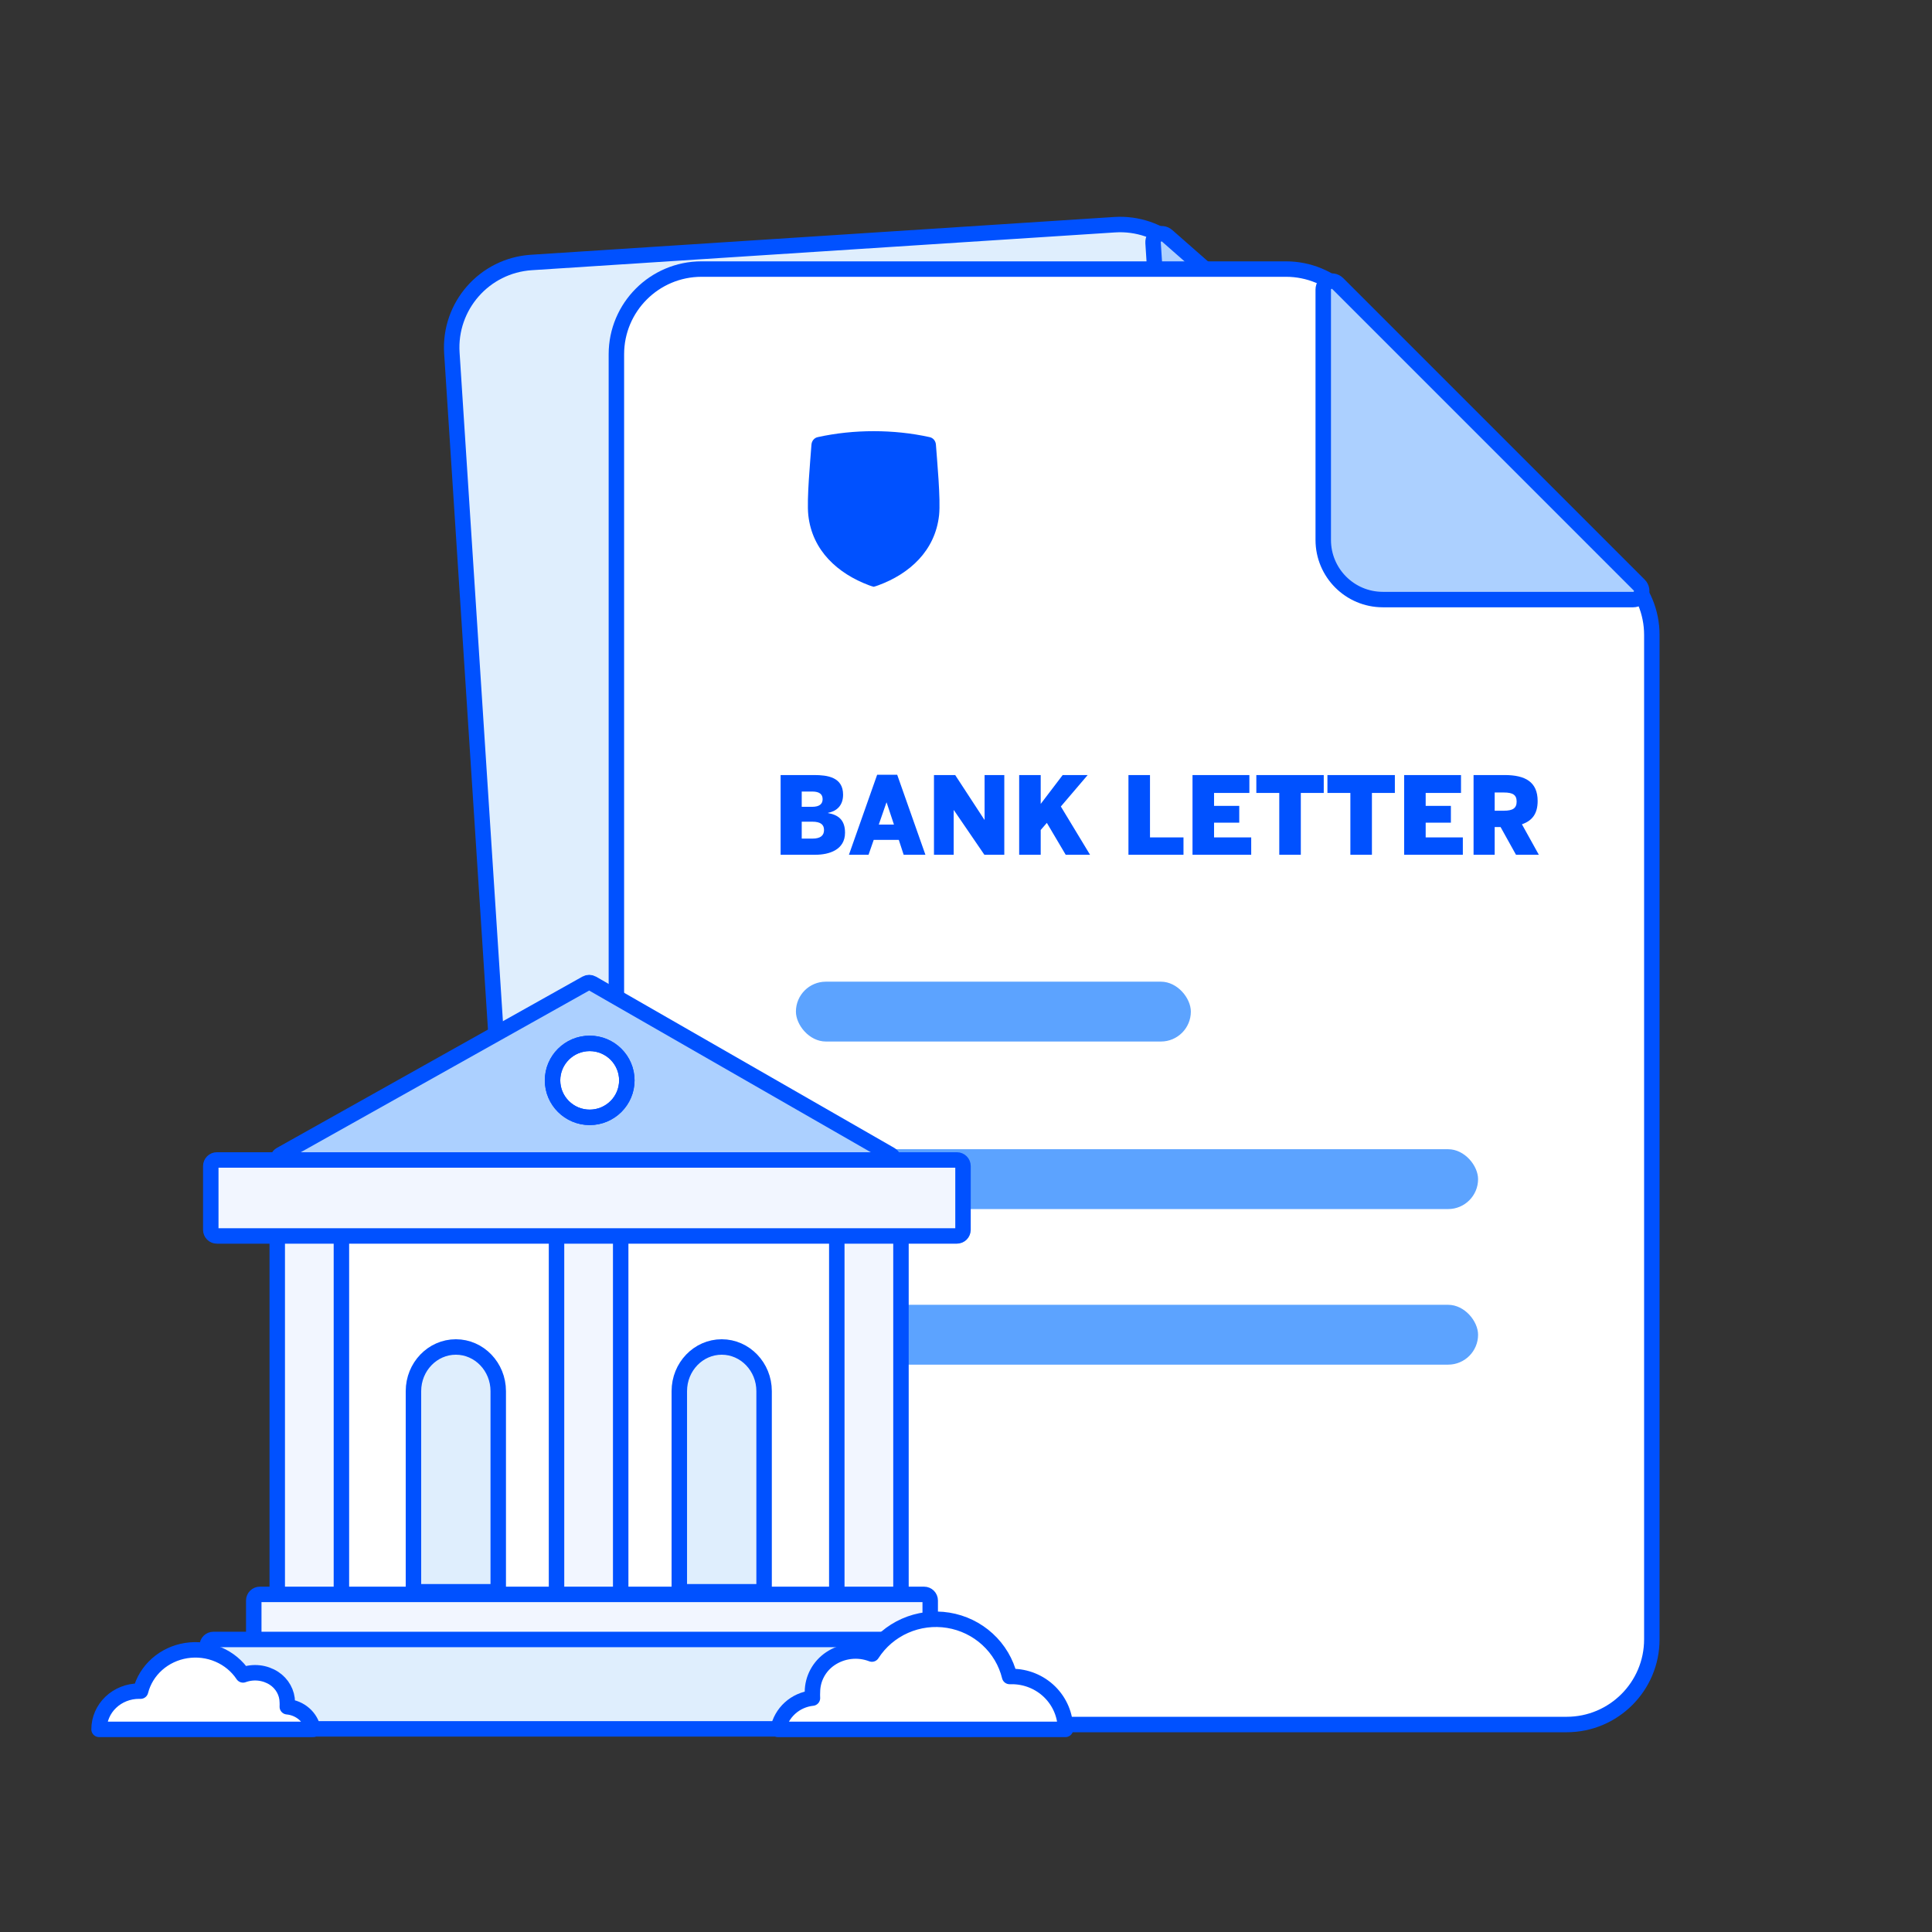 <svg width="250" height="250" viewBox="0 0 250 250" fill="none" xmlns="http://www.w3.org/2000/svg">
<rect x="0" y="0" width="250" height="250" fill="#333333" stroke="none"/>
<path d="M80.937 221.904L192.642 214.666C198.718 214.273 203.324 209.029 202.93 202.953L194.526 73.248C194.337 70.33 192.997 67.607 190.8 65.678L152.221 31.793C150.024 29.864 147.151 28.886 144.234 29.076L68.76 33.965C62.685 34.359 58.079 39.603 58.472 45.679L69.224 211.616C69.617 217.692 74.862 222.297 80.937 221.904Z" fill="#DFEEFD" stroke="#0051FF" stroke-width="2" stroke-linecap="round" stroke-linejoin="round"/>
<path d="M88.359 108.641L83.867 108.932L83.2 98.64L87.525 98.36C89.236 98.249 91.284 98.382 91.431 100.649C91.527 102.137 90.653 102.864 89.636 103.125L89.638 103.153C90.904 103.295 91.888 103.831 91.999 105.542C92.144 107.781 90.098 108.528 88.359 108.641ZM86.064 100.591L86.192 102.566L87.513 102.481C88.514 102.416 88.865 102.002 88.826 101.404C88.786 100.792 88.387 100.441 87.413 100.504L86.064 100.591ZM86.316 104.486L86.458 106.669L87.849 106.579C88.892 106.512 89.311 106.079 89.265 105.37C89.219 104.661 88.736 104.329 87.679 104.397L86.316 104.486ZM97.093 101.301L96.29 104.217L98.251 104.09L97.12 101.3L97.093 101.301ZM95.221 108.197L92.69 108.361L95.664 97.791L98.251 97.623L102.564 107.721L99.755 107.903L99.005 106.024L95.764 106.234L95.221 108.197ZM106.215 107.484L103.67 107.649L103.003 97.357L105.743 97.18L109.886 102.707L109.914 102.705L109.54 96.934L112.085 96.769L112.752 107.061L110.179 107.227L105.87 101.724L105.842 101.726L106.215 107.484ZM117.453 106.756L114.671 106.936L114.004 96.644L116.786 96.464L117.028 100.191L119.623 96.28L122.85 96.071L119.65 100.357L123.823 106.343L120.68 106.547L117.979 102.588L117.246 103.557L117.453 106.756ZM135.89 105.561L128.783 106.022L128.116 95.73L130.898 95.55L131.42 103.603L135.745 103.322L135.89 105.561ZM144.635 104.995L137.055 105.486L136.388 95.194L143.731 94.718L143.881 97.027L139.319 97.323L139.427 98.992L142.682 98.781L142.822 100.95L139.568 101.161L139.691 103.067L144.489 102.756L144.635 104.995ZM151.04 104.58L148.258 104.76L147.741 96.777L144.778 96.969L144.629 94.66L153.335 94.096L153.485 96.405L150.522 96.597L151.04 104.58ZM160.221 103.985L157.44 104.165L156.922 96.182L153.96 96.374L153.81 94.065L162.517 93.501L162.666 95.81L159.704 96.002L160.221 103.985ZM171.962 103.224L164.382 103.715L163.715 93.424L171.059 92.948L171.208 95.256L166.646 95.552L166.754 97.221L170.009 97.01L170.15 99.18L166.895 99.391L167.018 101.296L171.817 100.985L171.962 103.224ZM175.551 94.919L175.704 97.27L176.9 97.192C178.04 97.118 178.52 96.766 178.464 95.904C178.408 95.041 177.888 94.768 176.747 94.842L175.551 94.919ZM176.072 102.958L173.346 103.135L172.679 92.843L176.699 92.582C179.341 92.411 181.011 93.183 181.172 95.658C181.276 97.272 180.655 98.248 179.336 98.794L181.774 102.589L178.826 102.78L176.606 99.334L175.841 99.384L176.072 102.958Z" fill="#0051FF"/>
<path d="M100.49 54.676C100.427 54.216 100.096 53.831 99.629 53.76C97.221 53.389 94.775 53.299 92.341 53.457C89.907 53.614 87.492 54.02 85.153 54.697C84.699 54.829 84.421 55.253 84.418 55.717C84.406 57.71 84.249 62.816 84.6 64.847C85.399 69.42 88.92 72.148 93.017 73.392C93.219 73.453 93.419 73.507 93.63 73.547C93.634 73.546 93.639 73.544 93.643 73.542C93.646 73.543 93.652 73.544 93.655 73.545C93.859 73.478 94.052 73.401 94.244 73.312C98.158 71.577 101.285 68.391 101.488 63.753C101.573 61.694 100.759 56.65 100.49 54.676" fill="#0051FF"/>
<path d="M159.5 70.941L191.82 68.847C192.8 68.784 193.214 67.567 192.477 66.919L151.035 30.52C150.297 29.872 149.144 30.44 149.207 31.42L151.301 63.74C151.577 67.993 155.248 71.217 159.5 70.941Z" fill="#ACD0FF" stroke="#0051FF" stroke-width="2" stroke-linecap="round" stroke-linejoin="round"/>
<rect x="88.309" y="146.829" width="88.27" height="7.743" rx="3.871" transform="rotate(-3.707 88.309 146.829)" fill="#5CA3FF"/>
<rect x="89.609" y="166.918" width="88.27" height="7.743" rx="3.871" transform="rotate(-3.707 89.609 166.918)" fill="#5CA3FF"/>
<rect x="86.906" y="125.194" width="51.103" height="7.743" rx="3.871" transform="rotate(-3.707 86.906 125.194)" fill="#5CA3FF"/>
<path d="M90.783 223.151H202.723C208.811 223.151 213.746 218.215 213.746 212.127V82.15C213.746 79.226 212.585 76.422 210.518 74.355L174.21 38.047C172.142 35.98 169.338 34.818 166.415 34.818H90.783C84.695 34.818 79.76 39.754 79.76 45.842V212.127C79.76 218.215 84.695 223.151 90.783 223.151Z" fill="white" stroke="#0051FF" stroke-width="2" stroke-linecap="round" stroke-linejoin="round"/>
<path d="M105.513 110.605H101.011V100.291H105.346C107.06 100.291 109.095 100.556 109.095 102.828C109.095 104.319 108.175 104.988 107.144 105.183V105.211C108.398 105.434 109.346 106.034 109.346 107.748C109.346 109.992 107.255 110.605 105.513 110.605ZM103.743 102.424V104.403H105.067C106.07 104.403 106.447 104.013 106.447 103.413C106.447 102.8 106.07 102.424 105.095 102.424H103.743ZM103.743 106.326V108.514H105.137C106.182 108.514 106.628 108.11 106.628 107.399C106.628 106.689 106.168 106.326 105.109 106.326H103.743ZM114.703 103.845L113.713 106.703H115.678L114.73 103.845H114.703ZM112.389 110.605H109.852L113.504 100.25H116.096L119.748 110.605H116.933L116.305 108.682H113.058L112.389 110.605ZM123.406 110.605H120.855V100.291H123.601L127.378 106.075H127.406V100.291H129.956V110.605H127.378L123.434 104.835H123.406V110.605ZM134.667 110.605H131.88V100.291H134.667V104.027L137.511 100.291H140.744L137.274 104.361L141.051 110.605H137.901L135.462 106.48L134.667 107.399V110.605ZM153.143 110.605H146.021V100.291H148.809V108.361H153.143V110.605ZM161.906 110.605H154.31V100.291H161.669V102.605H157.098V104.277H160.359V106.452H157.098V108.361H161.906V110.605ZM168.325 110.605H165.537V102.605H162.569V100.291H171.293V102.605H168.325V110.605ZM177.526 110.605H174.738V102.605H171.769V100.291H180.494V102.605H177.526V110.605ZM189.291 110.605H181.695V100.291H189.054V102.605H184.482V104.277H187.744V106.452H184.482V108.361H189.291V110.605ZM193.41 102.549V104.905H194.608C195.751 104.905 196.253 104.584 196.253 103.72C196.253 102.856 195.751 102.549 194.608 102.549H193.41ZM193.41 110.605H190.678V100.291H194.706C197.354 100.291 198.971 101.169 198.971 103.65C198.971 105.267 198.288 106.201 196.936 106.661L199.124 110.605H196.169L194.176 107.023H193.41V110.605Z" fill="#0051FF"/>
<path d="M121.108 57.537C121.075 57.074 120.769 56.669 120.308 56.567C117.93 56.042 115.494 55.794 113.055 55.794C110.616 55.794 108.18 56.042 105.802 56.567C105.341 56.669 105.035 57.074 105.002 57.537C104.861 59.525 104.375 64.61 104.594 66.659C105.095 71.274 108.433 74.225 112.441 75.731C112.638 75.805 112.835 75.871 113.043 75.925C113.046 75.924 113.052 75.922 113.055 75.921C113.059 75.922 113.064 75.924 113.068 75.925C113.276 75.871 113.473 75.806 113.67 75.731C117.688 74.252 121.015 71.275 121.517 66.659C121.735 64.61 121.249 59.525 121.108 57.537" fill="#0051FF"/>
<path d="M178.943 77.584H211.331C212.313 77.584 212.805 76.396 212.11 75.702L173.108 36.7C172.414 36.006 171.227 36.498 171.227 37.48V69.867C171.227 74.129 174.681 77.584 178.943 77.584Z" fill="#ACD0FF" stroke="#0051FF" stroke-width="2" stroke-linecap="round" stroke-linejoin="round"/>
<rect x="102.992" y="148.709" width="88.27" height="7.743" rx="3.871" fill="#5CA3FF"/>
<rect x="102.992" y="168.841" width="88.27" height="7.743" rx="3.871" fill="#5CA3FF"/>
<rect x="102.992" y="127.029" width="51.103" height="7.743" rx="3.871" fill="#5CA3FF"/>
<path d="M39.492 158.356H108.39C108.826 158.356 109.18 158.71 109.18 159.146V205.185C109.18 205.621 108.826 205.975 108.39 205.975H39.492C39.056 205.975 38.702 205.621 38.702 205.185V159.146C38.702 158.71 39.056 158.356 39.492 158.356Z" fill="#DFEEFD" stroke="#0051FF" stroke-width="2" stroke-miterlimit="10" stroke-linejoin="round"/>
<path d="M36.327 149.405C35.618 149.803 35.9 150.884 36.714 150.884H114.836C115.645 150.884 115.931 149.812 115.229 149.409L76.633 127.25C76.391 127.111 76.096 127.11 75.853 127.246L36.327 149.405Z" fill="#ACD0FF" stroke="#0051FF" stroke-width="2" stroke-miterlimit="10" stroke-linejoin="round"/>
<path d="M76.306 144.585C73.654 144.585 71.498 142.438 71.498 139.798C71.498 137.16 73.654 135.013 76.306 135.013C78.956 135.013 81.112 137.16 81.112 139.798C81.112 142.438 78.956 144.585 76.306 144.585Z" fill="white" stroke="#0051FF" stroke-width="2" stroke-linejoin="round"/>
<path d="M76.306 144.585C73.654 144.585 71.498 142.438 71.498 139.798C71.498 137.16 73.654 135.013 76.306 135.013C78.956 135.013 81.112 137.16 81.112 139.798C81.112 142.438 78.956 144.585 76.306 144.585Z" stroke="#0051FF" stroke-width="2" stroke-miterlimit="10" stroke-linejoin="round"/>
<path d="M42.194 157.136C41.758 157.136 41.404 157.489 41.404 157.926V207.451C41.404 207.887 41.758 208.241 42.194 208.241H50.769C51.205 208.241 51.559 207.887 51.559 207.451V180.01C51.559 175.81 54.897 172.372 58.979 172.372C63.061 172.372 66.4 175.81 66.4 180.01V207.451C66.4 207.887 66.754 208.241 67.19 208.241H85.169C85.605 208.241 85.959 207.887 85.959 207.451V180.01C85.959 175.81 89.299 172.372 93.38 172.372C97.462 172.372 100.801 175.81 100.801 180.01V207.451C100.801 207.887 101.155 208.241 101.591 208.241H111.003C111.44 208.241 111.793 207.887 111.793 207.451V157.926C111.793 157.489 111.44 157.136 111.003 157.136H42.194Z" fill="#F2F6FF" stroke="#0051FF" stroke-width="2" stroke-miterlimit="10" stroke-linejoin="round"/>
<path d="M113.738 209.379C113.738 209.815 113.385 210.169 112.948 210.169H99.663C99.227 210.169 98.874 209.815 98.874 209.379V180.01C98.874 176.862 96.412 174.299 93.39 174.299C90.362 174.299 87.903 176.862 87.903 180.01V209.379C87.903 209.815 87.549 210.169 87.113 210.169H65.262C64.826 210.169 64.472 209.815 64.472 209.379V180.01C64.472 176.862 62.012 174.299 58.987 174.299C55.962 174.299 53.501 176.862 53.501 180.01V209.379C53.501 209.815 53.148 210.169 52.711 210.169H40.267C39.83 210.169 39.477 209.815 39.477 209.379V156C39.477 155.564 39.83 155.21 40.267 155.21H112.948C113.385 155.21 113.738 155.564 113.738 156V209.379Z" fill="white" stroke="#0051FF" stroke-width="2" stroke-miterlimit="10" stroke-linejoin="round"/>
<path d="M40.675 212.49H39.377C37.381 212.49 35.875 210.515 35.875 207.898V157.499C35.875 157.063 36.229 156.709 36.665 156.709H43.388C43.825 156.709 44.178 157.063 44.178 157.499V207.898C44.178 210.515 42.672 212.49 40.675 212.49Z" fill="#F2F6FF" stroke="#0051FF" stroke-width="2" stroke-miterlimit="10" stroke-linejoin="round"/>
<path d="M76.815 212.49H75.517C73.519 212.49 72.014 210.515 72.014 207.898V157.499C72.014 157.063 72.367 156.709 72.804 156.709H79.527C79.963 156.709 80.317 157.063 80.317 157.499V207.898C80.317 210.515 78.811 212.49 76.815 212.49Z" fill="#F2F6FF" stroke="#0051FF" stroke-width="2" stroke-miterlimit="10" stroke-linejoin="round"/>
<path d="M113.08 212.49H111.783C109.786 212.49 108.281 210.515 108.281 207.898V157.499C108.281 157.063 108.635 156.709 109.071 156.709H115.795C116.231 156.709 116.585 157.063 116.585 157.499V207.898C116.585 210.515 115.079 212.49 113.08 212.49Z" fill="#F2F6FF" stroke="#0051FF" stroke-width="2" stroke-miterlimit="10" stroke-linejoin="round"/>
<path d="M35.567 208.241H117.65C118.086 208.241 118.439 208.595 118.439 209.031V214.182C118.439 214.618 118.086 214.972 117.65 214.972H35.567C35.131 214.972 34.777 214.618 34.777 214.182V209.031C34.777 208.595 35.131 208.241 35.567 208.241Z" fill="#F2F6FF" stroke="#0051FF" stroke-width="2" stroke-miterlimit="10" stroke-linejoin="round"/>
<path d="M33.627 206.314H119.579C120.015 206.314 120.369 206.668 120.369 207.104V216.108C120.369 216.545 120.015 216.898 119.579 216.898H33.627C33.191 216.898 32.837 216.545 32.837 216.108V207.104C32.837 206.668 33.191 206.314 33.627 206.314Z" fill="#F2F6FF" stroke="#0051FF" stroke-width="2" stroke-miterlimit="10" stroke-linejoin="round"/>
<path d="M29.551 214.076H123.823C124.26 214.076 124.613 214.43 124.613 214.866V220.993C124.613 221.429 124.26 221.783 123.823 221.783H29.551C29.115 221.783 28.761 221.429 28.761 220.993V214.866C28.761 214.43 29.115 214.076 29.551 214.076Z" fill="#F2F6FF" stroke="#0051FF" stroke-width="2" stroke-miterlimit="10" stroke-linejoin="round"/>
<path d="M27.611 212.147H125.753C126.189 212.147 126.543 212.501 126.543 212.937V222.922C126.543 223.358 126.189 223.712 125.753 223.712H27.611C27.174 223.712 26.821 223.358 26.821 222.922V212.937C26.821 212.501 27.174 212.147 27.611 212.147Z" fill="#DFEEFD" stroke="#0051FF" stroke-width="2" stroke-miterlimit="10" stroke-linejoin="round"/>
<path d="M28.065 150.098H123.823C124.26 150.098 124.613 150.451 124.613 150.888V159.141C124.613 159.577 124.26 159.93 123.823 159.93H28.065C27.628 159.93 27.275 159.577 27.275 159.141V150.888C27.275 150.451 27.628 150.098 28.065 150.098Z" fill="#F2F6FF" stroke="#0051FF" stroke-width="2" stroke-miterlimit="10" stroke-linejoin="round"/>
<path d="M105.13 219.733C105.114 219.465 105.114 219.197 105.13 218.93C105.135 218.082 105.349 217.249 105.752 216.501C106.155 215.753 106.736 215.113 107.445 214.636C108.225 214.112 109.123 213.784 110.06 213.679C110.998 213.574 111.947 213.696 112.826 214.034C113.857 212.428 115.343 211.157 117.101 210.38C118.858 209.602 120.808 209.353 122.708 209.662C124.608 209.972 126.373 210.827 127.784 212.121C129.196 213.414 130.19 215.09 130.643 216.937H130.925C131.836 216.935 132.739 217.111 133.581 217.454C134.424 217.797 135.19 218.3 135.835 218.936C136.48 219.571 136.992 220.326 137.341 221.157C137.69 221.988 137.87 222.879 137.87 223.779H100.672C100.877 222.722 101.421 221.758 102.224 221.029C103.027 220.3 104.046 219.846 105.13 219.733Z" fill="white" stroke="#0051FF" stroke-width="2" stroke-linecap="round" stroke-linejoin="round"/>
<path d="M37.177 220.853C37.189 220.658 37.189 220.462 37.177 220.267C37.171 219.656 37.011 219.055 36.71 218.516C36.41 217.976 35.978 217.514 35.451 217.169C34.87 216.793 34.202 216.557 33.505 216.481C32.808 216.405 32.102 216.491 31.447 216.733C30.679 215.575 29.573 214.659 28.265 214.099C26.957 213.539 25.506 213.36 24.093 213.584C22.68 213.808 21.366 214.425 20.317 215.358C19.267 216.292 18.528 217.5 18.19 218.833H17.974C17.297 218.833 16.625 218.961 15.999 219.21C15.373 219.458 14.805 219.823 14.326 220.282C13.847 220.742 13.467 221.287 13.209 221.887C12.951 222.487 12.819 223.13 12.82 223.779H40.521C40.371 223.01 39.964 222.308 39.36 221.78C38.757 221.252 37.99 220.927 37.177 220.853Z" fill="white" stroke="#0051FF" stroke-width="2" stroke-linecap="round" stroke-linejoin="round"/>
</svg>
